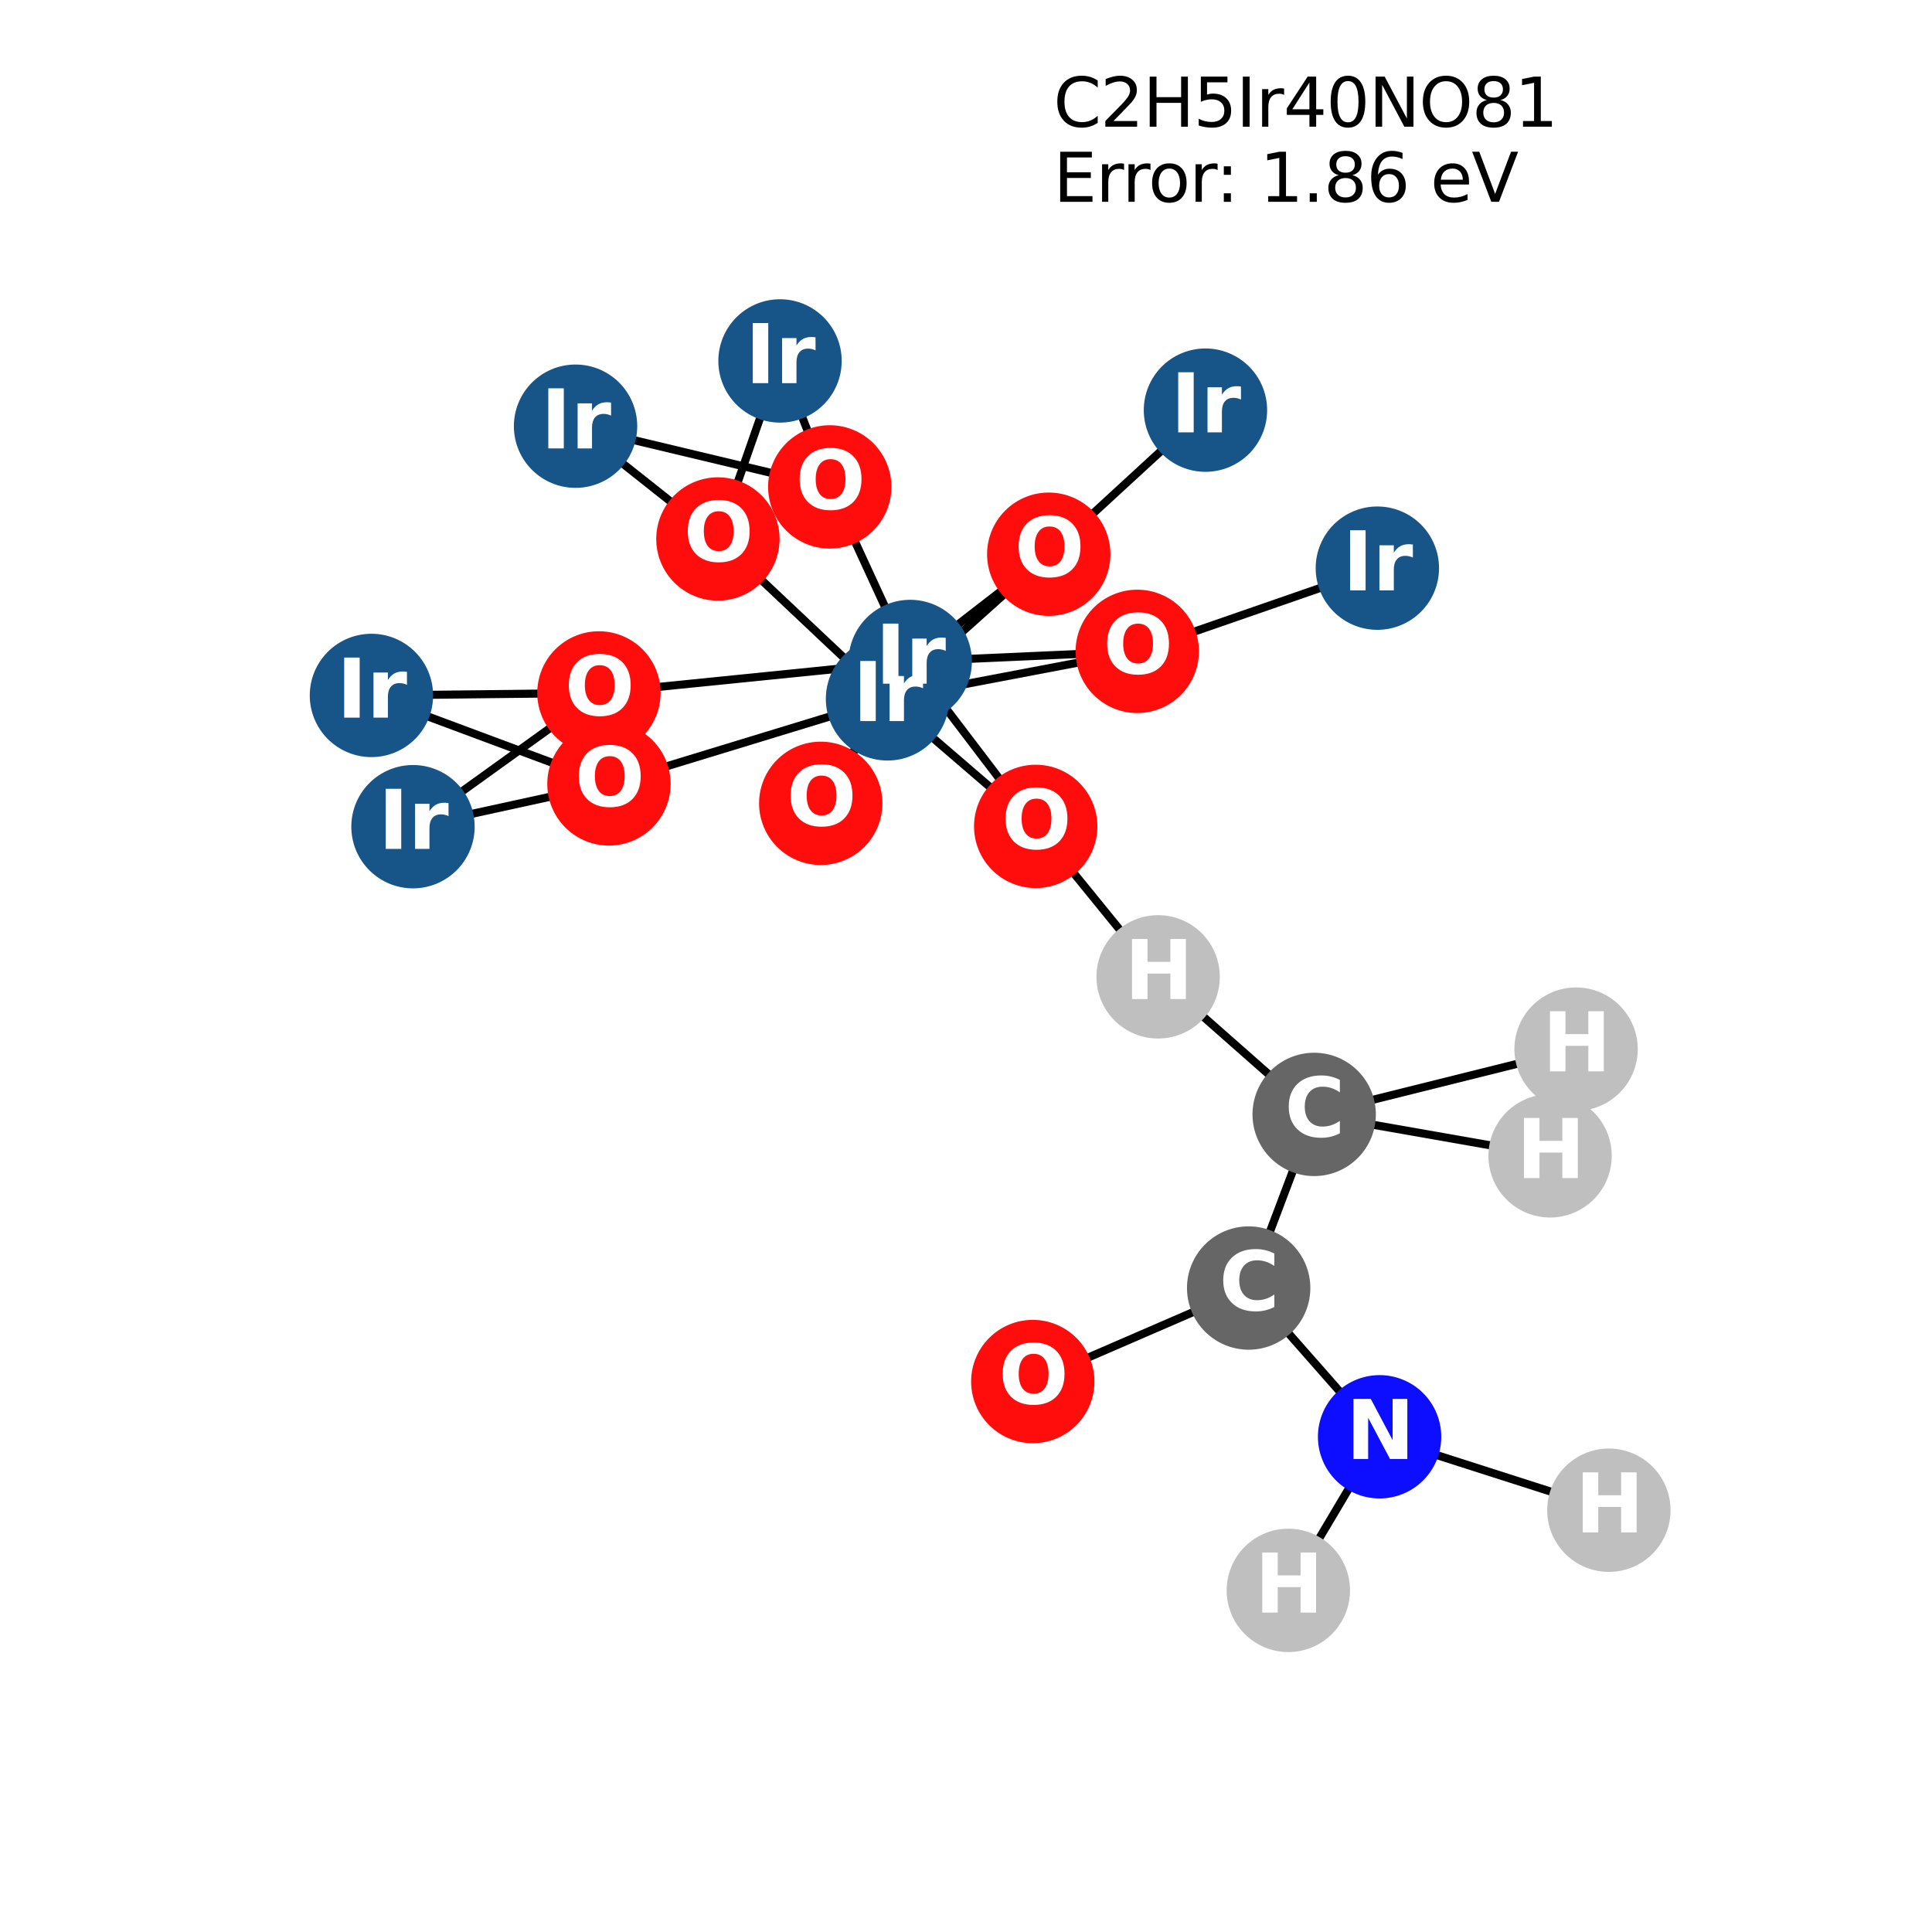 <?xml version="1.0" encoding="utf-8" standalone="no"?>
<!DOCTYPE svg PUBLIC "-//W3C//DTD SVG 1.1//EN"
  "http://www.w3.org/Graphics/SVG/1.1/DTD/svg11.dtd">
<svg xmlns:xlink="http://www.w3.org/1999/xlink" width="288pt" height="288pt" viewBox="0 0 288 288" xmlns="http://www.w3.org/2000/svg" version="1.1">
 <defs>
  <style type="text/css">*{stroke-linejoin: round; stroke-linecap: butt}</style>
 </defs>
 <g id="figure_1">
  <g id="patch_1">
   <path d="M 0 288 
L 288 288 
L 288 0 
L 0 0 
z
" style="fill: #ffffff"/>
  </g>
  <g id="axes_1">
   <g id="LineCollection_1">
    <path d="M 234.944 156.392 
L 195.902 166.123 
" clip-path="url(#pcece1833ad)" style="fill: none; stroke: #000000; stroke-width: 1.2"/>
    <path d="M 205.32 84.694 
L 169.531 97.097 
" clip-path="url(#pcece1833ad)" style="fill: none; stroke: #000000; stroke-width: 1.2"/>
    <path d="M 61.564 123.233 
L 89.283 103.294 
" clip-path="url(#pcece1833ad)" style="fill: none; stroke: #000000; stroke-width: 1.2"/>
    <path d="M 61.564 123.233 
L 90.777 116.857 
" clip-path="url(#pcece1833ad)" style="fill: none; stroke: #000000; stroke-width: 1.2"/>
    <path d="M 135.682 98.606 
L 169.531 97.097 
" clip-path="url(#pcece1833ad)" style="fill: none; stroke: #000000; stroke-width: 1.2"/>
    <path d="M 135.682 98.606 
L 122.348 119.752 
" clip-path="url(#pcece1833ad)" style="fill: none; stroke: #000000; stroke-width: 1.2"/>
    <path d="M 135.682 98.606 
L 89.283 103.294 
" clip-path="url(#pcece1833ad)" style="fill: none; stroke: #000000; stroke-width: 1.2"/>
    <path d="M 135.682 98.606 
L 123.694 72.582 
" clip-path="url(#pcece1833ad)" style="fill: none; stroke: #000000; stroke-width: 1.2"/>
    <path d="M 135.682 98.606 
L 156.337 82.617 
" clip-path="url(#pcece1833ad)" style="fill: none; stroke: #000000; stroke-width: 1.2"/>
    <path d="M 135.682 98.606 
L 154.391 123.191 
" clip-path="url(#pcece1833ad)" style="fill: none; stroke: #000000; stroke-width: 1.2"/>
    <path d="M 123.694 72.582 
L 116.276 53.804 
" clip-path="url(#pcece1833ad)" style="fill: none; stroke: #000000; stroke-width: 1.2"/>
    <path d="M 123.694 72.582 
L 85.797 63.533 
" clip-path="url(#pcece1833ad)" style="fill: none; stroke: #000000; stroke-width: 1.2"/>
    <path d="M 116.276 53.804 
L 107.018 80.345 
" clip-path="url(#pcece1833ad)" style="fill: none; stroke: #000000; stroke-width: 1.2"/>
    <path d="M 156.337 82.617 
L 179.695 61.14 
" clip-path="url(#pcece1833ad)" style="fill: none; stroke: #000000; stroke-width: 1.2"/>
    <path d="M 156.337 82.617 
L 132.3 104.179 
" clip-path="url(#pcece1833ad)" style="fill: none; stroke: #000000; stroke-width: 1.2"/>
    <path d="M 55.369 103.667 
L 89.283 103.294 
" clip-path="url(#pcece1833ad)" style="fill: none; stroke: #000000; stroke-width: 1.2"/>
    <path d="M 55.369 103.667 
L 90.777 116.857 
" clip-path="url(#pcece1833ad)" style="fill: none; stroke: #000000; stroke-width: 1.2"/>
    <path d="M 154.391 123.191 
L 132.3 104.179 
" clip-path="url(#pcece1833ad)" style="fill: none; stroke: #000000; stroke-width: 1.2"/>
    <path d="M 154.391 123.191 
L 172.64 145.617 
" clip-path="url(#pcece1833ad)" style="fill: none; stroke: #000000; stroke-width: 1.2"/>
    <path d="M 132.3 104.179 
L 169.531 97.097 
" clip-path="url(#pcece1833ad)" style="fill: none; stroke: #000000; stroke-width: 1.2"/>
    <path d="M 132.3 104.179 
L 122.348 119.752 
" clip-path="url(#pcece1833ad)" style="fill: none; stroke: #000000; stroke-width: 1.2"/>
    <path d="M 132.3 104.179 
L 90.777 116.857 
" clip-path="url(#pcece1833ad)" style="fill: none; stroke: #000000; stroke-width: 1.2"/>
    <path d="M 132.3 104.179 
L 107.018 80.345 
" clip-path="url(#pcece1833ad)" style="fill: none; stroke: #000000; stroke-width: 1.2"/>
    <path d="M 85.797 63.533 
L 107.018 80.345 
" clip-path="url(#pcece1833ad)" style="fill: none; stroke: #000000; stroke-width: 1.2"/>
    <path d="M 153.957 205.944 
L 186.136 192.006 
" clip-path="url(#pcece1833ad)" style="fill: none; stroke: #000000; stroke-width: 1.2"/>
    <path d="M 186.136 192.006 
L 205.653 214.18 
" clip-path="url(#pcece1833ad)" style="fill: none; stroke: #000000; stroke-width: 1.2"/>
    <path d="M 186.136 192.006 
L 195.902 166.123 
" clip-path="url(#pcece1833ad)" style="fill: none; stroke: #000000; stroke-width: 1.2"/>
    <path d="M 205.653 214.18 
L 192.051 237.076 
" clip-path="url(#pcece1833ad)" style="fill: none; stroke: #000000; stroke-width: 1.2"/>
    <path d="M 205.653 214.18 
L 239.831 225.126 
" clip-path="url(#pcece1833ad)" style="fill: none; stroke: #000000; stroke-width: 1.2"/>
    <path d="M 195.902 166.123 
L 231.067 172.299 
" clip-path="url(#pcece1833ad)" style="fill: none; stroke: #000000; stroke-width: 1.2"/>
    <path d="M 195.902 166.123 
L 172.64 145.617 
" clip-path="url(#pcece1833ad)" style="fill: none; stroke: #000000; stroke-width: 1.2"/>
   </g>
   <g id="PathCollection_1">
    <defs>
     <path id="C0_0_2adbbe41db" d="M 0 8.944 
C 2.372 8.944 4.647 8.002 6.325 6.325 
C 8.002 4.647 8.944 2.372 8.944 -0 
C 8.944 -2.372 8.002 -4.647 6.325 -6.325 
C 4.647 -8.002 2.372 -8.944 0 -8.944 
C -2.372 -8.944 -4.647 -8.002 -6.325 -6.325 
C -8.002 -4.647 -8.944 -2.372 -8.944 0 
C -8.944 2.372 -8.002 4.647 -6.325 6.325 
C -4.647 8.002 -2.372 8.944 0 8.944 
z
"/>
    </defs>
    <g clip-path="url(#pcece1833ad)">
     <use xlink:href="#C0_0_2adbbe41db" x="234.944" y="156.392" style="fill: #bfbfbf; stroke: #bfbfbf; stroke-width: 0.5"/>
    </g>
    <g clip-path="url(#pcece1833ad)">
     <use xlink:href="#C0_0_2adbbe41db" x="205.32" y="84.694" style="fill: #175487; stroke: #175487; stroke-width: 0.5"/>
    </g>
    <g clip-path="url(#pcece1833ad)">
     <use xlink:href="#C0_0_2adbbe41db" x="61.564" y="123.233" style="fill: #175487; stroke: #175487; stroke-width: 0.5"/>
    </g>
    <g clip-path="url(#pcece1833ad)">
     <use xlink:href="#C0_0_2adbbe41db" x="135.682" y="98.606" style="fill: #175487; stroke: #175487; stroke-width: 0.5"/>
    </g>
    <g clip-path="url(#pcece1833ad)">
     <use xlink:href="#C0_0_2adbbe41db" x="123.694" y="72.582" style="fill: #ff0d0d; stroke: #ff0d0d; stroke-width: 0.5"/>
    </g>
    <g clip-path="url(#pcece1833ad)">
     <use xlink:href="#C0_0_2adbbe41db" x="116.276" y="53.804" style="fill: #175487; stroke: #175487; stroke-width: 0.5"/>
    </g>
    <g clip-path="url(#pcece1833ad)">
     <use xlink:href="#C0_0_2adbbe41db" x="156.337" y="82.617" style="fill: #ff0d0d; stroke: #ff0d0d; stroke-width: 0.5"/>
    </g>
    <g clip-path="url(#pcece1833ad)">
     <use xlink:href="#C0_0_2adbbe41db" x="179.695" y="61.14" style="fill: #175487; stroke: #175487; stroke-width: 0.5"/>
    </g>
    <g clip-path="url(#pcece1833ad)">
     <use xlink:href="#C0_0_2adbbe41db" x="55.369" y="103.667" style="fill: #175487; stroke: #175487; stroke-width: 0.5"/>
    </g>
    <g clip-path="url(#pcece1833ad)">
     <use xlink:href="#C0_0_2adbbe41db" x="154.391" y="123.191" style="fill: #ff0d0d; stroke: #ff0d0d; stroke-width: 0.5"/>
    </g>
    <g clip-path="url(#pcece1833ad)">
     <use xlink:href="#C0_0_2adbbe41db" x="132.3" y="104.179" style="fill: #175487; stroke: #175487; stroke-width: 0.5"/>
    </g>
    <g clip-path="url(#pcece1833ad)">
     <use xlink:href="#C0_0_2adbbe41db" x="85.797" y="63.533" style="fill: #175487; stroke: #175487; stroke-width: 0.5"/>
    </g>
    <g clip-path="url(#pcece1833ad)">
     <use xlink:href="#C0_0_2adbbe41db" x="90.777" y="116.857" style="fill: #ff0d0d; stroke: #ff0d0d; stroke-width: 0.5"/>
    </g>
    <g clip-path="url(#pcece1833ad)">
     <use xlink:href="#C0_0_2adbbe41db" x="89.283" y="103.294" style="fill: #ff0d0d; stroke: #ff0d0d; stroke-width: 0.5"/>
    </g>
    <g clip-path="url(#pcece1833ad)">
     <use xlink:href="#C0_0_2adbbe41db" x="169.531" y="97.097" style="fill: #ff0d0d; stroke: #ff0d0d; stroke-width: 0.5"/>
    </g>
    <g clip-path="url(#pcece1833ad)">
     <use xlink:href="#C0_0_2adbbe41db" x="122.348" y="119.752" style="fill: #ff0d0d; stroke: #ff0d0d; stroke-width: 0.5"/>
    </g>
    <g clip-path="url(#pcece1833ad)">
     <use xlink:href="#C0_0_2adbbe41db" x="107.018" y="80.345" style="fill: #ff0d0d; stroke: #ff0d0d; stroke-width: 0.5"/>
    </g>
    <g clip-path="url(#pcece1833ad)">
     <use xlink:href="#C0_0_2adbbe41db" x="153.957" y="205.944" style="fill: #ff0d0d; stroke: #ff0d0d; stroke-width: 0.5"/>
    </g>
    <g clip-path="url(#pcece1833ad)">
     <use xlink:href="#C0_0_2adbbe41db" x="186.136" y="192.006" style="fill: #666666; stroke: #666666; stroke-width: 0.5"/>
    </g>
    <g clip-path="url(#pcece1833ad)">
     <use xlink:href="#C0_0_2adbbe41db" x="205.653" y="214.18" style="fill: #0d0dff; stroke: #0d0dff; stroke-width: 0.5"/>
    </g>
    <g clip-path="url(#pcece1833ad)">
     <use xlink:href="#C0_0_2adbbe41db" x="192.051" y="237.076" style="fill: #bfbfbf; stroke: #bfbfbf; stroke-width: 0.5"/>
    </g>
    <g clip-path="url(#pcece1833ad)">
     <use xlink:href="#C0_0_2adbbe41db" x="239.831" y="225.126" style="fill: #bfbfbf; stroke: #bfbfbf; stroke-width: 0.5"/>
    </g>
    <g clip-path="url(#pcece1833ad)">
     <use xlink:href="#C0_0_2adbbe41db" x="195.902" y="166.123" style="fill: #666666; stroke: #666666; stroke-width: 0.5"/>
    </g>
    <g clip-path="url(#pcece1833ad)">
     <use xlink:href="#C0_0_2adbbe41db" x="231.067" y="172.299" style="fill: #bfbfbf; stroke: #bfbfbf; stroke-width: 0.5"/>
    </g>
    <g clip-path="url(#pcece1833ad)">
     <use xlink:href="#C0_0_2adbbe41db" x="172.64" y="145.617" style="fill: #bfbfbf; stroke: #bfbfbf; stroke-width: 0.5"/>
    </g>
   </g>
   <g id="text_1">
    <g clip-path="url(#pcece1833ad)">
     <!-- H -->
     <g style="fill: #ffffff" transform="translate(229.923 159.703) scale(0.12 -0.12)">
      <defs>
       <path id="DejaVuSans-Bold-48" d="M 588 4666 
L 1791 4666 
L 1791 2888 
L 3566 2888 
L 3566 4666 
L 4769 4666 
L 4769 0 
L 3566 0 
L 3566 1978 
L 1791 1978 
L 1791 0 
L 588 0 
L 588 4666 
z
" transform="scale(0.016)"/>
      </defs>
      <use xlink:href="#DejaVuSans-Bold-48"/>
     </g>
    </g>
   </g>
   <g id="text_2">
    <g clip-path="url(#pcece1833ad)">
     <!-- Ir -->
     <g style="fill: #ffffff" transform="translate(200.129 88.005) scale(0.12 -0.12)">
      <defs>
       <path id="DejaVuSans-Bold-49" d="M 588 4666 
L 1791 4666 
L 1791 0 
L 588 0 
L 588 4666 
z
" transform="scale(0.016)"/>
       <path id="DejaVuSans-Bold-72" d="M 3138 2547 
Q 2991 2616 2845 2648 
Q 2700 2681 2553 2681 
Q 2122 2681 1889 2404 
Q 1656 2128 1656 1613 
L 1656 0 
L 538 0 
L 538 3500 
L 1656 3500 
L 1656 2925 
Q 1872 3269 2151 3426 
Q 2431 3584 2822 3584 
Q 2878 3584 2943 3579 
Q 3009 3575 3134 3559 
L 3138 2547 
z
" transform="scale(0.016)"/>
      </defs>
      <use xlink:href="#DejaVuSans-Bold-49"/>
      <use xlink:href="#DejaVuSans-Bold-72" transform="translate(37.207 0)"/>
     </g>
    </g>
   </g>
   <g id="text_3">
    <g clip-path="url(#pcece1833ad)">
     <!-- Ir -->
     <g style="fill: #ffffff" transform="translate(56.374 126.544) scale(0.12 -0.12)">
      <use xlink:href="#DejaVuSans-Bold-49"/>
      <use xlink:href="#DejaVuSans-Bold-72" transform="translate(37.207 0)"/>
     </g>
    </g>
   </g>
   <g id="text_4">
    <g clip-path="url(#pcece1833ad)">
     <!-- Ir -->
     <g style="fill: #ffffff" transform="translate(130.491 101.917) scale(0.12 -0.12)">
      <use xlink:href="#DejaVuSans-Bold-49"/>
      <use xlink:href="#DejaVuSans-Bold-72" transform="translate(37.207 0)"/>
     </g>
    </g>
   </g>
   <g id="text_5">
    <g clip-path="url(#pcece1833ad)">
     <!-- O -->
     <g style="fill: #ffffff" transform="translate(118.593 75.893) scale(0.12 -0.12)">
      <defs>
       <path id="DejaVuSans-Bold-4f" d="M 2719 3878 
Q 2169 3878 1866 3472 
Q 1563 3066 1563 2328 
Q 1563 1594 1866 1187 
Q 2169 781 2719 781 
Q 3272 781 3575 1187 
Q 3878 1594 3878 2328 
Q 3878 3066 3575 3472 
Q 3272 3878 2719 3878 
z
M 2719 4750 
Q 3844 4750 4481 4106 
Q 5119 3463 5119 2328 
Q 5119 1197 4481 553 
Q 3844 -91 2719 -91 
Q 1597 -91 958 553 
Q 319 1197 319 2328 
Q 319 3463 958 4106 
Q 1597 4750 2719 4750 
z
" transform="scale(0.016)"/>
      </defs>
      <use xlink:href="#DejaVuSans-Bold-4f"/>
     </g>
    </g>
   </g>
   <g id="text_6">
    <g clip-path="url(#pcece1833ad)">
     <!-- Ir -->
     <g style="fill: #ffffff" transform="translate(111.085 57.115) scale(0.12 -0.12)">
      <use xlink:href="#DejaVuSans-Bold-49"/>
      <use xlink:href="#DejaVuSans-Bold-72" transform="translate(37.207 0)"/>
     </g>
    </g>
   </g>
   <g id="text_7">
    <g clip-path="url(#pcece1833ad)">
     <!-- O -->
     <g style="fill: #ffffff" transform="translate(151.236 85.928) scale(0.12 -0.12)">
      <use xlink:href="#DejaVuSans-Bold-4f"/>
     </g>
    </g>
   </g>
   <g id="text_8">
    <g clip-path="url(#pcece1833ad)">
     <!-- Ir -->
     <g style="fill: #ffffff" transform="translate(174.504 64.451) scale(0.12 -0.12)">
      <use xlink:href="#DejaVuSans-Bold-49"/>
      <use xlink:href="#DejaVuSans-Bold-72" transform="translate(37.207 0)"/>
     </g>
    </g>
   </g>
   <g id="text_9">
    <g clip-path="url(#pcece1833ad)">
     <!-- Ir -->
     <g style="fill: #ffffff" transform="translate(50.178 106.978) scale(0.12 -0.12)">
      <use xlink:href="#DejaVuSans-Bold-49"/>
      <use xlink:href="#DejaVuSans-Bold-72" transform="translate(37.207 0)"/>
     </g>
    </g>
   </g>
   <g id="text_10">
    <g clip-path="url(#pcece1833ad)">
     <!-- O -->
     <g style="fill: #ffffff" transform="translate(149.29 126.502) scale(0.12 -0.12)">
      <use xlink:href="#DejaVuSans-Bold-4f"/>
     </g>
    </g>
   </g>
   <g id="text_11">
    <g clip-path="url(#pcece1833ad)">
     <!-- Ir -->
     <g style="fill: #ffffff" transform="translate(127.109 107.49) scale(0.12 -0.12)">
      <use xlink:href="#DejaVuSans-Bold-49"/>
      <use xlink:href="#DejaVuSans-Bold-72" transform="translate(37.207 0)"/>
     </g>
    </g>
   </g>
   <g id="text_12">
    <g clip-path="url(#pcece1833ad)">
     <!-- Ir -->
     <g style="fill: #ffffff" transform="translate(80.606 66.844) scale(0.12 -0.12)">
      <use xlink:href="#DejaVuSans-Bold-49"/>
      <use xlink:href="#DejaVuSans-Bold-72" transform="translate(37.207 0)"/>
     </g>
    </g>
   </g>
   <g id="text_13">
    <g clip-path="url(#pcece1833ad)">
     <!-- O -->
     <g style="fill: #ffffff" transform="translate(85.676 120.168) scale(0.12 -0.12)">
      <use xlink:href="#DejaVuSans-Bold-4f"/>
     </g>
    </g>
   </g>
   <g id="text_14">
    <g clip-path="url(#pcece1833ad)">
     <!-- O -->
     <g style="fill: #ffffff" transform="translate(84.182 106.606) scale(0.12 -0.12)">
      <use xlink:href="#DejaVuSans-Bold-4f"/>
     </g>
    </g>
   </g>
   <g id="text_15">
    <g clip-path="url(#pcece1833ad)">
     <!-- O -->
     <g style="fill: #ffffff" transform="translate(164.43 100.408) scale(0.12 -0.12)">
      <use xlink:href="#DejaVuSans-Bold-4f"/>
     </g>
    </g>
   </g>
   <g id="text_16">
    <g clip-path="url(#pcece1833ad)">
     <!-- O -->
     <g style="fill: #ffffff" transform="translate(117.247 123.063) scale(0.12 -0.12)">
      <use xlink:href="#DejaVuSans-Bold-4f"/>
     </g>
    </g>
   </g>
   <g id="text_17">
    <g clip-path="url(#pcece1833ad)">
     <!-- O -->
     <g style="fill: #ffffff" transform="translate(101.917 83.657) scale(0.12 -0.12)">
      <use xlink:href="#DejaVuSans-Bold-4f"/>
     </g>
    </g>
   </g>
   <g id="text_18">
    <g clip-path="url(#pcece1833ad)">
     <!-- O -->
     <g style="fill: #ffffff" transform="translate(148.856 209.256) scale(0.12 -0.12)">
      <use xlink:href="#DejaVuSans-Bold-4f"/>
     </g>
    </g>
   </g>
   <g id="text_19">
    <g clip-path="url(#pcece1833ad)">
     <!-- C -->
     <g style="fill: #ffffff" transform="translate(181.733 195.318) scale(0.12 -0.12)">
      <defs>
       <path id="DejaVuSans-Bold-43" d="M 4288 256 
Q 3956 84 3597 -3 
Q 3238 -91 2847 -91 
Q 1681 -91 1000 561 
Q 319 1213 319 2328 
Q 319 3447 1000 4098 
Q 1681 4750 2847 4750 
Q 3238 4750 3597 4662 
Q 3956 4575 4288 4403 
L 4288 3438 
Q 3953 3666 3628 3772 
Q 3303 3878 2944 3878 
Q 2300 3878 1931 3465 
Q 1563 3053 1563 2328 
Q 1563 1606 1931 1193 
Q 2300 781 2944 781 
Q 3303 781 3628 887 
Q 3953 994 4288 1222 
L 4288 256 
z
" transform="scale(0.016)"/>
      </defs>
      <use xlink:href="#DejaVuSans-Bold-43"/>
     </g>
    </g>
   </g>
   <g id="text_20">
    <g clip-path="url(#pcece1833ad)">
     <!-- N -->
     <g style="fill: #ffffff" transform="translate(200.631 217.491) scale(0.12 -0.12)">
      <defs>
       <path id="DejaVuSans-Bold-4e" d="M 588 4666 
L 1931 4666 
L 3628 1466 
L 3628 4666 
L 4769 4666 
L 4769 0 
L 3425 0 
L 1728 3200 
L 1728 0 
L 588 0 
L 588 4666 
z
" transform="scale(0.016)"/>
      </defs>
      <use xlink:href="#DejaVuSans-Bold-4e"/>
     </g>
    </g>
   </g>
   <g id="text_21">
    <g clip-path="url(#pcece1833ad)">
     <!-- H -->
     <g style="fill: #ffffff" transform="translate(187.03 240.388) scale(0.12 -0.12)">
      <use xlink:href="#DejaVuSans-Bold-48"/>
     </g>
    </g>
   </g>
   <g id="text_22">
    <g clip-path="url(#pcece1833ad)">
     <!-- H -->
     <g style="fill: #ffffff" transform="translate(234.81 228.438) scale(0.12 -0.12)">
      <use xlink:href="#DejaVuSans-Bold-48"/>
     </g>
    </g>
   </g>
   <g id="text_23">
    <g clip-path="url(#pcece1833ad)">
     <!-- C -->
     <g style="fill: #ffffff" transform="translate(191.498 169.435) scale(0.12 -0.12)">
      <use xlink:href="#DejaVuSans-Bold-43"/>
     </g>
    </g>
   </g>
   <g id="text_24">
    <g clip-path="url(#pcece1833ad)">
     <!-- H -->
     <g style="fill: #ffffff" transform="translate(226.046 175.611) scale(0.12 -0.12)">
      <use xlink:href="#DejaVuSans-Bold-48"/>
     </g>
    </g>
   </g>
   <g id="text_25">
    <g clip-path="url(#pcece1833ad)">
     <!-- H -->
     <g style="fill: #ffffff" transform="translate(167.619 148.928) scale(0.12 -0.12)">
      <use xlink:href="#DejaVuSans-Bold-48"/>
     </g>
    </g>
   </g>
   <g id="text_26">
    <!-- C2H5Ir40NO81 -->
    <g transform="translate(157.037 18.888) scale(0.1 -0.1)">
     <defs>
      <path id="DejaVuSans-43" d="M 4122 4306 
L 4122 3641 
Q 3803 3938 3442 4084 
Q 3081 4231 2675 4231 
Q 1875 4231 1450 3742 
Q 1025 3253 1025 2328 
Q 1025 1406 1450 917 
Q 1875 428 2675 428 
Q 3081 428 3442 575 
Q 3803 722 4122 1019 
L 4122 359 
Q 3791 134 3420 21 
Q 3050 -91 2638 -91 
Q 1578 -91 968 557 
Q 359 1206 359 2328 
Q 359 3453 968 4101 
Q 1578 4750 2638 4750 
Q 3056 4750 3426 4639 
Q 3797 4528 4122 4306 
z
" transform="scale(0.016)"/>
      <path id="DejaVuSans-32" d="M 1228 531 
L 3431 531 
L 3431 0 
L 469 0 
L 469 531 
Q 828 903 1448 1529 
Q 2069 2156 2228 2338 
Q 2531 2678 2651 2914 
Q 2772 3150 2772 3378 
Q 2772 3750 2511 3984 
Q 2250 4219 1831 4219 
Q 1534 4219 1204 4116 
Q 875 4013 500 3803 
L 500 4441 
Q 881 4594 1212 4672 
Q 1544 4750 1819 4750 
Q 2544 4750 2975 4387 
Q 3406 4025 3406 3419 
Q 3406 3131 3298 2873 
Q 3191 2616 2906 2266 
Q 2828 2175 2409 1742 
Q 1991 1309 1228 531 
z
" transform="scale(0.016)"/>
      <path id="DejaVuSans-48" d="M 628 4666 
L 1259 4666 
L 1259 2753 
L 3553 2753 
L 3553 4666 
L 4184 4666 
L 4184 0 
L 3553 0 
L 3553 2222 
L 1259 2222 
L 1259 0 
L 628 0 
L 628 4666 
z
" transform="scale(0.016)"/>
      <path id="DejaVuSans-35" d="M 691 4666 
L 3169 4666 
L 3169 4134 
L 1269 4134 
L 1269 2991 
Q 1406 3038 1543 3061 
Q 1681 3084 1819 3084 
Q 2600 3084 3056 2656 
Q 3513 2228 3513 1497 
Q 3513 744 3044 326 
Q 2575 -91 1722 -91 
Q 1428 -91 1123 -41 
Q 819 9 494 109 
L 494 744 
Q 775 591 1075 516 
Q 1375 441 1709 441 
Q 2250 441 2565 725 
Q 2881 1009 2881 1497 
Q 2881 1984 2565 2268 
Q 2250 2553 1709 2553 
Q 1456 2553 1204 2497 
Q 953 2441 691 2322 
L 691 4666 
z
" transform="scale(0.016)"/>
      <path id="DejaVuSans-49" d="M 628 4666 
L 1259 4666 
L 1259 0 
L 628 0 
L 628 4666 
z
" transform="scale(0.016)"/>
      <path id="DejaVuSans-72" d="M 2631 2963 
Q 2534 3019 2420 3045 
Q 2306 3072 2169 3072 
Q 1681 3072 1420 2755 
Q 1159 2438 1159 1844 
L 1159 0 
L 581 0 
L 581 3500 
L 1159 3500 
L 1159 2956 
Q 1341 3275 1631 3429 
Q 1922 3584 2338 3584 
Q 2397 3584 2469 3576 
Q 2541 3569 2628 3553 
L 2631 2963 
z
" transform="scale(0.016)"/>
      <path id="DejaVuSans-34" d="M 2419 4116 
L 825 1625 
L 2419 1625 
L 2419 4116 
z
M 2253 4666 
L 3047 4666 
L 3047 1625 
L 3713 1625 
L 3713 1100 
L 3047 1100 
L 3047 0 
L 2419 0 
L 2419 1100 
L 313 1100 
L 313 1709 
L 2253 4666 
z
" transform="scale(0.016)"/>
      <path id="DejaVuSans-30" d="M 2034 4250 
Q 1547 4250 1301 3770 
Q 1056 3291 1056 2328 
Q 1056 1369 1301 889 
Q 1547 409 2034 409 
Q 2525 409 2770 889 
Q 3016 1369 3016 2328 
Q 3016 3291 2770 3770 
Q 2525 4250 2034 4250 
z
M 2034 4750 
Q 2819 4750 3233 4129 
Q 3647 3509 3647 2328 
Q 3647 1150 3233 529 
Q 2819 -91 2034 -91 
Q 1250 -91 836 529 
Q 422 1150 422 2328 
Q 422 3509 836 4129 
Q 1250 4750 2034 4750 
z
" transform="scale(0.016)"/>
      <path id="DejaVuSans-4e" d="M 628 4666 
L 1478 4666 
L 3547 763 
L 3547 4666 
L 4159 4666 
L 4159 0 
L 3309 0 
L 1241 3903 
L 1241 0 
L 628 0 
L 628 4666 
z
" transform="scale(0.016)"/>
      <path id="DejaVuSans-4f" d="M 2522 4238 
Q 1834 4238 1429 3725 
Q 1025 3213 1025 2328 
Q 1025 1447 1429 934 
Q 1834 422 2522 422 
Q 3209 422 3611 934 
Q 4013 1447 4013 2328 
Q 4013 3213 3611 3725 
Q 3209 4238 2522 4238 
z
M 2522 4750 
Q 3503 4750 4090 4092 
Q 4678 3434 4678 2328 
Q 4678 1225 4090 567 
Q 3503 -91 2522 -91 
Q 1538 -91 948 565 
Q 359 1222 359 2328 
Q 359 3434 948 4092 
Q 1538 4750 2522 4750 
z
" transform="scale(0.016)"/>
      <path id="DejaVuSans-38" d="M 2034 2216 
Q 1584 2216 1326 1975 
Q 1069 1734 1069 1313 
Q 1069 891 1326 650 
Q 1584 409 2034 409 
Q 2484 409 2743 651 
Q 3003 894 3003 1313 
Q 3003 1734 2745 1975 
Q 2488 2216 2034 2216 
z
M 1403 2484 
Q 997 2584 770 2862 
Q 544 3141 544 3541 
Q 544 4100 942 4425 
Q 1341 4750 2034 4750 
Q 2731 4750 3128 4425 
Q 3525 4100 3525 3541 
Q 3525 3141 3298 2862 
Q 3072 2584 2669 2484 
Q 3125 2378 3379 2068 
Q 3634 1759 3634 1313 
Q 3634 634 3220 271 
Q 2806 -91 2034 -91 
Q 1263 -91 848 271 
Q 434 634 434 1313 
Q 434 1759 690 2068 
Q 947 2378 1403 2484 
z
M 1172 3481 
Q 1172 3119 1398 2916 
Q 1625 2713 2034 2713 
Q 2441 2713 2670 2916 
Q 2900 3119 2900 3481 
Q 2900 3844 2670 4047 
Q 2441 4250 2034 4250 
Q 1625 4250 1398 4047 
Q 1172 3844 1172 3481 
z
" transform="scale(0.016)"/>
      <path id="DejaVuSans-31" d="M 794 531 
L 1825 531 
L 1825 4091 
L 703 3866 
L 703 4441 
L 1819 4666 
L 2450 4666 
L 2450 531 
L 3481 531 
L 3481 0 
L 794 0 
L 794 531 
z
" transform="scale(0.016)"/>
     </defs>
     <use xlink:href="#DejaVuSans-43"/>
     <use xlink:href="#DejaVuSans-32" transform="translate(69.824 0)"/>
     <use xlink:href="#DejaVuSans-48" transform="translate(133.447 0)"/>
     <use xlink:href="#DejaVuSans-35" transform="translate(208.643 0)"/>
     <use xlink:href="#DejaVuSans-49" transform="translate(272.266 0)"/>
     <use xlink:href="#DejaVuSans-72" transform="translate(301.758 0)"/>
     <use xlink:href="#DejaVuSans-34" transform="translate(342.871 0)"/>
     <use xlink:href="#DejaVuSans-30" transform="translate(406.494 0)"/>
     <use xlink:href="#DejaVuSans-4e" transform="translate(470.117 0)"/>
     <use xlink:href="#DejaVuSans-4f" transform="translate(544.922 0)"/>
     <use xlink:href="#DejaVuSans-38" transform="translate(623.633 0)"/>
     <use xlink:href="#DejaVuSans-31" transform="translate(687.256 0)"/>
    </g>
    <!-- Error: 1.86 eV -->
    <g transform="translate(157.037 30.086) scale(0.1 -0.1)">
     <defs>
      <path id="DejaVuSans-45" d="M 628 4666 
L 3578 4666 
L 3578 4134 
L 1259 4134 
L 1259 2753 
L 3481 2753 
L 3481 2222 
L 1259 2222 
L 1259 531 
L 3634 531 
L 3634 0 
L 628 0 
L 628 4666 
z
" transform="scale(0.016)"/>
      <path id="DejaVuSans-6f" d="M 1959 3097 
Q 1497 3097 1228 2736 
Q 959 2375 959 1747 
Q 959 1119 1226 758 
Q 1494 397 1959 397 
Q 2419 397 2687 759 
Q 2956 1122 2956 1747 
Q 2956 2369 2687 2733 
Q 2419 3097 1959 3097 
z
M 1959 3584 
Q 2709 3584 3137 3096 
Q 3566 2609 3566 1747 
Q 3566 888 3137 398 
Q 2709 -91 1959 -91 
Q 1206 -91 779 398 
Q 353 888 353 1747 
Q 353 2609 779 3096 
Q 1206 3584 1959 3584 
z
" transform="scale(0.016)"/>
      <path id="DejaVuSans-3a" d="M 750 794 
L 1409 794 
L 1409 0 
L 750 0 
L 750 794 
z
M 750 3309 
L 1409 3309 
L 1409 2516 
L 750 2516 
L 750 3309 
z
" transform="scale(0.016)"/>
      <path id="DejaVuSans-20" transform="scale(0.016)"/>
      <path id="DejaVuSans-2e" d="M 684 794 
L 1344 794 
L 1344 0 
L 684 0 
L 684 794 
z
" transform="scale(0.016)"/>
      <path id="DejaVuSans-36" d="M 2113 2584 
Q 1688 2584 1439 2293 
Q 1191 2003 1191 1497 
Q 1191 994 1439 701 
Q 1688 409 2113 409 
Q 2538 409 2786 701 
Q 3034 994 3034 1497 
Q 3034 2003 2786 2293 
Q 2538 2584 2113 2584 
z
M 3366 4563 
L 3366 3988 
Q 3128 4100 2886 4159 
Q 2644 4219 2406 4219 
Q 1781 4219 1451 3797 
Q 1122 3375 1075 2522 
Q 1259 2794 1537 2939 
Q 1816 3084 2150 3084 
Q 2853 3084 3261 2657 
Q 3669 2231 3669 1497 
Q 3669 778 3244 343 
Q 2819 -91 2113 -91 
Q 1303 -91 875 529 
Q 447 1150 447 2328 
Q 447 3434 972 4092 
Q 1497 4750 2381 4750 
Q 2619 4750 2861 4703 
Q 3103 4656 3366 4563 
z
" transform="scale(0.016)"/>
      <path id="DejaVuSans-65" d="M 3597 1894 
L 3597 1613 
L 953 1613 
Q 991 1019 1311 708 
Q 1631 397 2203 397 
Q 2534 397 2845 478 
Q 3156 559 3463 722 
L 3463 178 
Q 3153 47 2828 -22 
Q 2503 -91 2169 -91 
Q 1331 -91 842 396 
Q 353 884 353 1716 
Q 353 2575 817 3079 
Q 1281 3584 2069 3584 
Q 2775 3584 3186 3129 
Q 3597 2675 3597 1894 
z
M 3022 2063 
Q 3016 2534 2758 2815 
Q 2500 3097 2075 3097 
Q 1594 3097 1305 2825 
Q 1016 2553 972 2059 
L 3022 2063 
z
" transform="scale(0.016)"/>
      <path id="DejaVuSans-56" d="M 1831 0 
L 50 4666 
L 709 4666 
L 2188 738 
L 3669 4666 
L 4325 4666 
L 2547 0 
L 1831 0 
z
" transform="scale(0.016)"/>
     </defs>
     <use xlink:href="#DejaVuSans-45"/>
     <use xlink:href="#DejaVuSans-72" transform="translate(63.184 0)"/>
     <use xlink:href="#DejaVuSans-72" transform="translate(102.547 0)"/>
     <use xlink:href="#DejaVuSans-6f" transform="translate(141.41 0)"/>
     <use xlink:href="#DejaVuSans-72" transform="translate(202.592 0)"/>
     <use xlink:href="#DejaVuSans-3a" transform="translate(241.955 0)"/>
     <use xlink:href="#DejaVuSans-20" transform="translate(275.646 0)"/>
     <use xlink:href="#DejaVuSans-31" transform="translate(307.434 0)"/>
     <use xlink:href="#DejaVuSans-2e" transform="translate(371.057 0)"/>
     <use xlink:href="#DejaVuSans-38" transform="translate(402.844 0)"/>
     <use xlink:href="#DejaVuSans-36" transform="translate(466.467 0)"/>
     <use xlink:href="#DejaVuSans-20" transform="translate(530.09 0)"/>
     <use xlink:href="#DejaVuSans-65" transform="translate(561.877 0)"/>
     <use xlink:href="#DejaVuSans-56" transform="translate(623.4 0)"/>
    </g>
   </g>
  </g>
 </g>
 <defs>
  <clipPath id="pcece1833ad">
   <rect x="36" y="34.56" width="223.2" height="221.76"/>
  </clipPath>
 </defs>
</svg>
